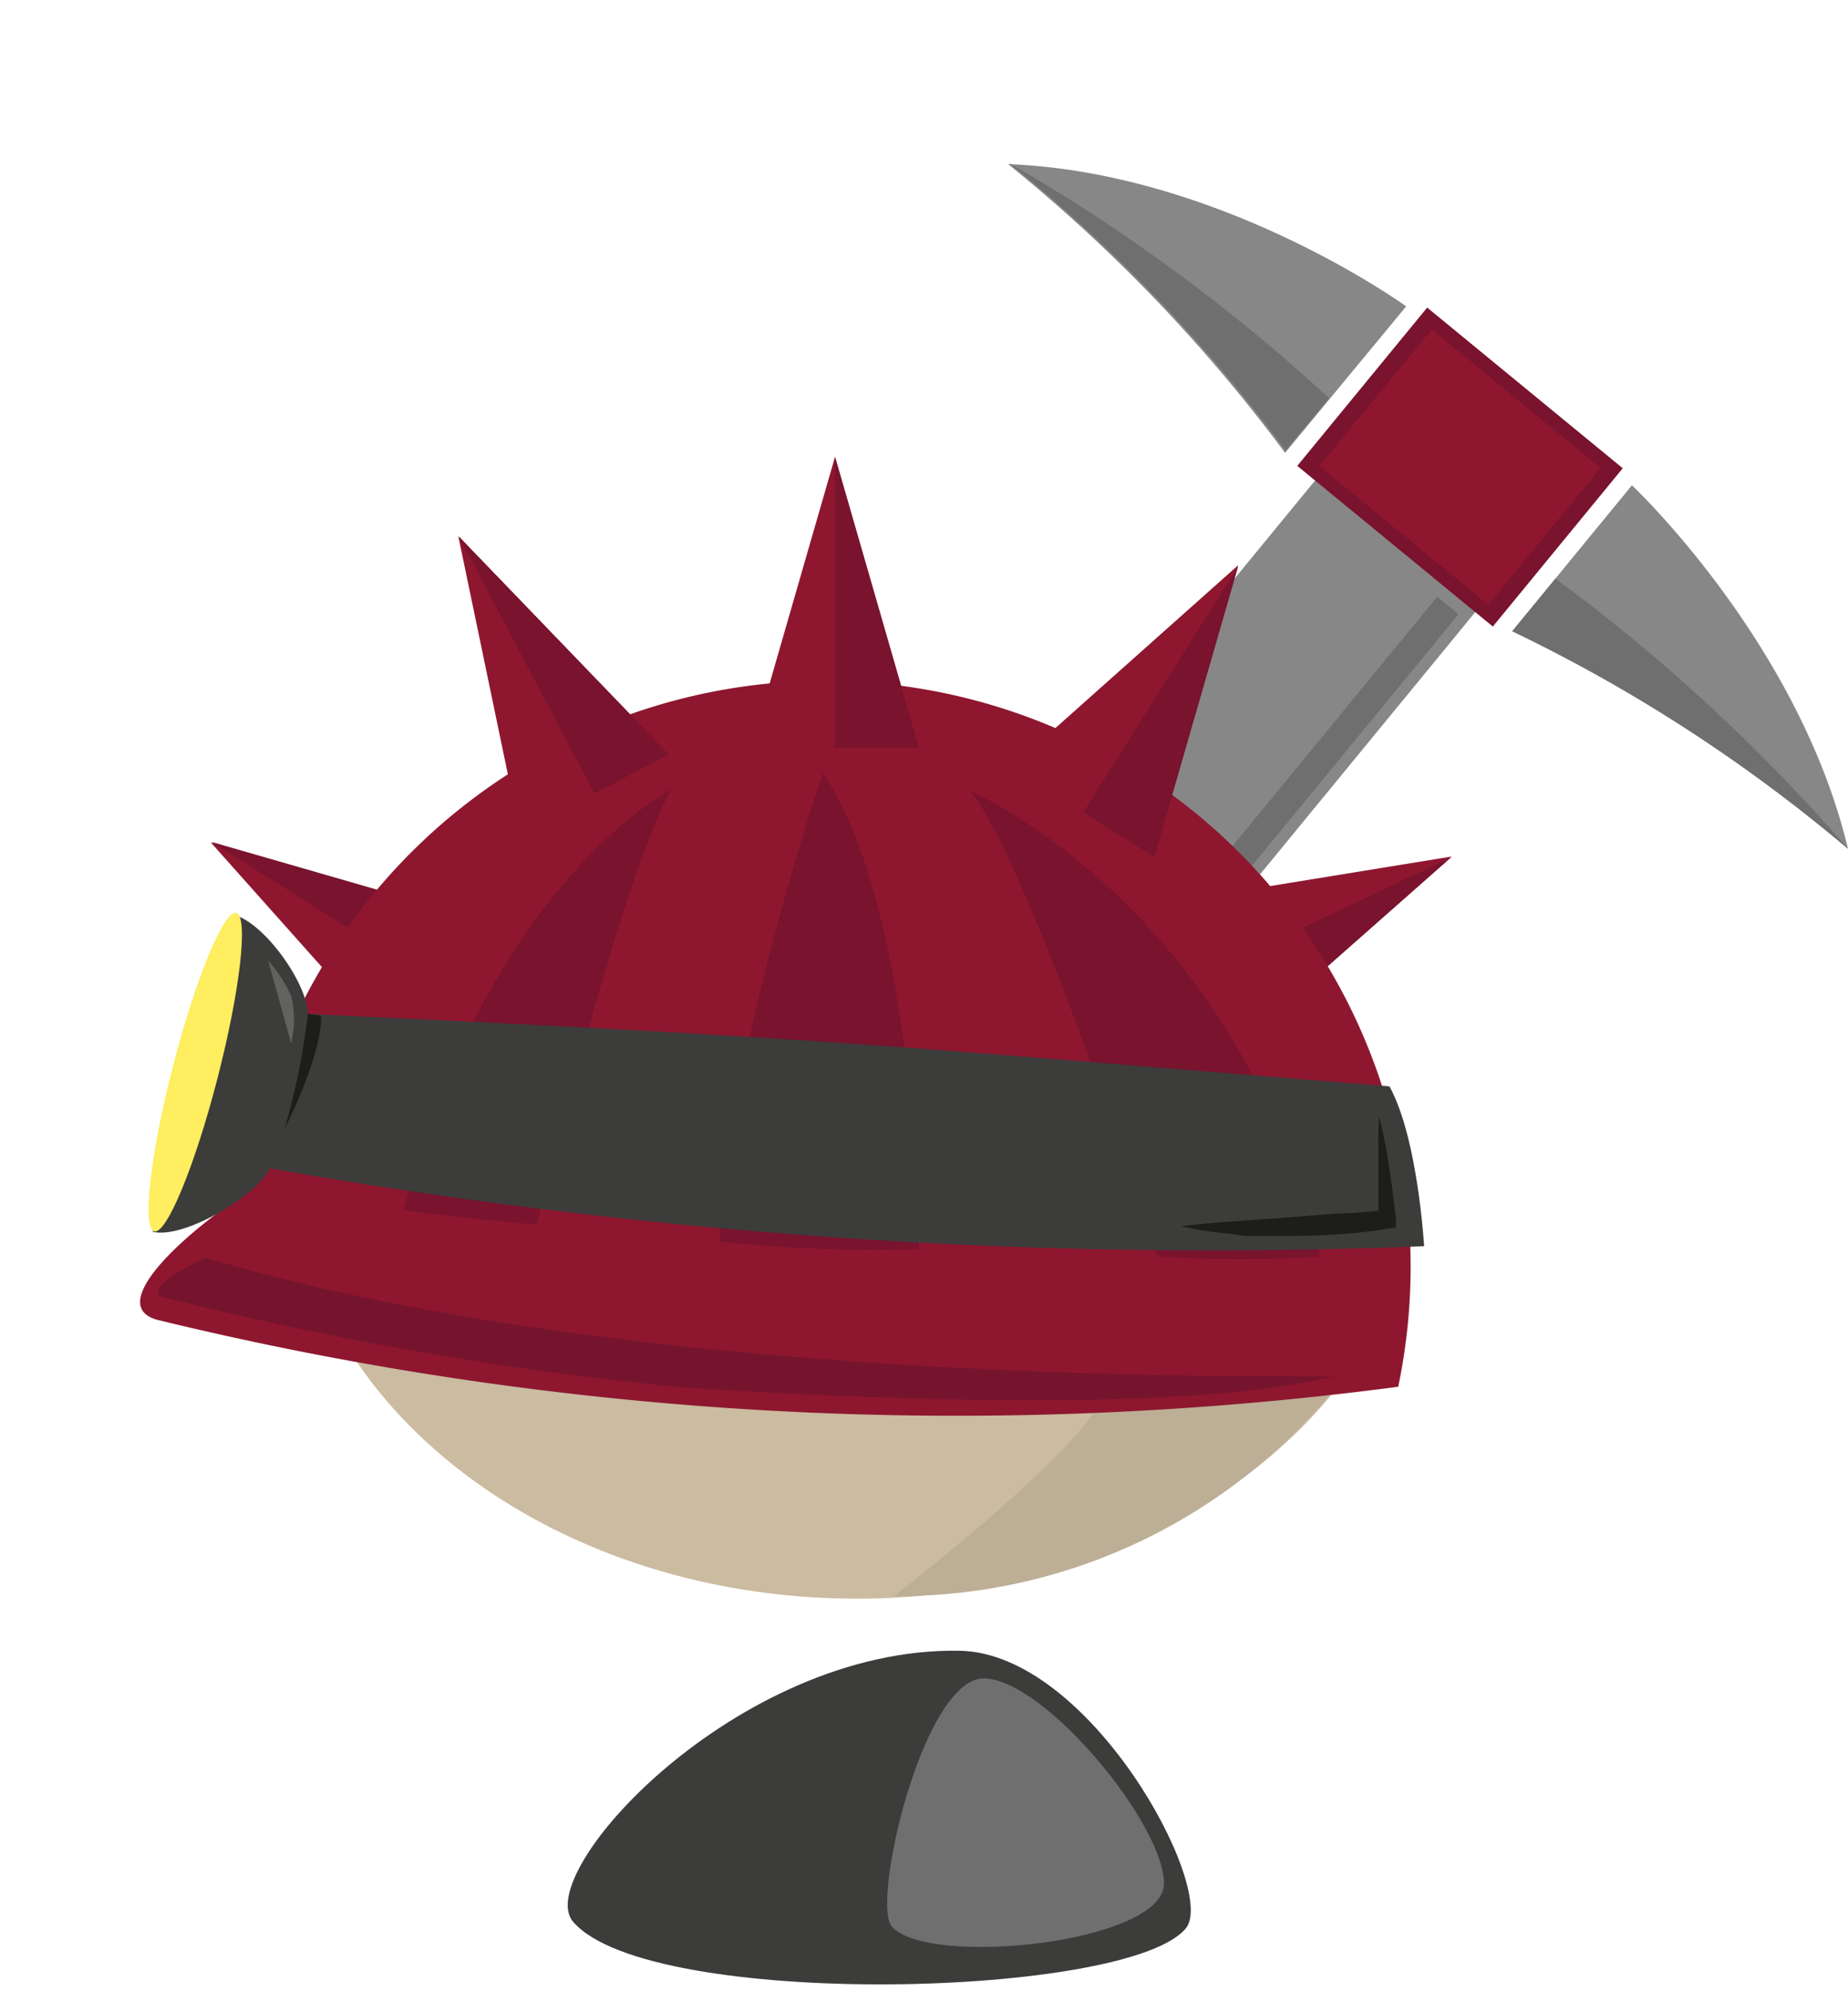<svg id="Ebene_1" data-name="Ebene 1" xmlns="http://www.w3.org/2000/svg" viewBox="0 0 65 70"><defs><style>.cls-1{fill:#3c3c3b;}.cls-2{fill:#706f6f;}.cls-3{fill:#878787;}.cls-4{fill:#79132e;}.cls-5{fill:#8e172f;}.cls-6{fill:#cbbba0;}.cls-7{fill:#bcaf95;}.cls-8{fill:#77142d;}.cls-9{fill:#1d1d1b;}.cls-10{fill:#feee60;}.cls-11{fill:#626261;}</style></defs><path class="cls-1" d="M20.16,67.56c-1.47-1.7,5.76-9.66,13.58-9.53,4.59.07,9,8.27,8,9.72C39.86,70.25,22.83,70.67,20.16,67.56Z"/><path class="cls-2" d="M34.58,59c2.15,0,6.39,5.16,6.36,7.23s-8.25,2.94-9.56,1.51C30.62,67,32.43,59.08,34.58,59Z"/><rect class="cls-3" x="41.57" y="17.18" width="7.29" height="13.45" transform="translate(64.99 71.07) rotate(-140.61)"/><rect class="cls-4" x="46.91" y="12.83" width="8.9" height="7.2" transform="translate(80.62 61.71) rotate(-140.61)"/><path class="cls-3" d="M57.4,17.06s5.86,5.5,7.6,12.78a55.35,55.35,0,0,0-11.81-7.65Z"/><rect class="cls-5" x="47.52" y="13.32" width="7.68" height="6.22" transform="translate(80.62 61.71) rotate(-140.61)"/><path class="cls-2" d="M65,29.84a63.45,63.45,0,0,0-10.29-9.5l-1.52,1.85A55.35,55.35,0,0,1,65,29.84Z"/><path class="cls-3" d="M49.46,10.77s-6.5-4.71-14-5a55.72,55.72,0,0,1,9.74,10.15Z"/><path class="cls-2" d="M35.48,5.72A63.17,63.17,0,0,1,46.75,14l-1.53,1.83A55.72,55.72,0,0,0,35.48,5.72Z"/><rect class="cls-2" x="46.18" y="19.77" width="0.97" height="13.45" transform="translate(65.91 76.57) rotate(-140.61)"/><polygon class="cls-5" points="7.41 29.61 14.49 37.55 17.64 32.56 7.41 29.61"/><polyline class="cls-4" points="16.1 35.05 17.68 32.55 7.45 29.6"/><polygon class="cls-5" points="51.06 30.11 40.55 31.82 43.08 37.15 51.06 30.11"/><polyline class="cls-4" points="41.8 34.52 43.06 37.18 51.04 30.14"/><path class="cls-6" d="M11.47,36.7c-.85,1.76-1.32,1.62-1.32,3.62,0,8.77,8.93,15.88,20,15.88,9.64,0,17.68-5.44,19.54-12.68Z"/><path class="cls-7" d="M49,45.76A19.82,19.82,0,0,1,31.45,56.11s6.89-5.33,7.33-7.07S40,43.2,41.23,42.09,49.8,44.25,49,45.76Z"/><path class="cls-5" d="M27.36,24A20.61,20.61,0,0,0,8.58,42c-1.94,1.24-5,3.92-3,4.41a118.85,118.85,0,0,0,43.6,2.34A20.6,20.6,0,0,0,27.36,24Z"/><path class="cls-4" d="M23.62,27.75S17.21,31,14.19,42.55c2.16.29,4.69.5,4.69.5S21.9,30.68,23.62,27.75Z"/><path class="cls-4" d="M34.11,27.8s9.36,4,12.32,16.37a43.48,43.48,0,0,1-5.72,0S36.27,30.42,34.11,27.8Z"/><path class="cls-4" d="M28.94,27.18s-3.38,9.89-3.62,16.47a53.4,53.4,0,0,0,7,.27S32.27,32.07,28.94,27.18Z"/><path class="cls-8" d="M7.24,44.21s-2.22,1-1.57,1.38A125.26,125.26,0,0,0,24,48.78c17.46,1.1,21.61-.15,22.92-.39C43.77,48.36,22.1,48.65,7.24,44.21Z"/><path class="cls-1" d="M10.07,35.61c20,.92,21.94,1.23,38.8,2.58,1,1.8,1.22,5.62,1.22,5.62A191.52,191.52,0,0,1,9.08,41"/><path class="cls-9" d="M48.51,39.26c.08.29.14.59.2.89s.11.6.15.9c.1.6.17,1.2.24,1.8l0,.3-.32.05c-.61.1-1.21.16-1.82.2s-1.21.05-1.81.05l-.91,0c-.3,0-.6,0-.9-.07a14,14,0,0,1-1.8-.27c.61-.08,1.2-.13,1.8-.17l1.79-.13L47,42.66c.59,0,1.19-.07,1.77-.12l-.29.35c0-.6,0-1.2,0-1.81,0-.3,0-.61,0-.91S48.48,39.56,48.51,39.26Z"/><path class="cls-1" d="M8.25,32.17c1.11.29,2.81,2.72,2.55,3.73l-1.24,5c-.26,1-3.08,2.69-4.19,2.4"/><ellipse class="cls-10" cx="6.8" cy="37.75" rx="5.77" ry="0.81" transform="matrix(0.25, -0.97, 0.97, 0.25, -31.45, 34.85)"/><path class="cls-9" d="M10.83,35.64A24.08,24.08,0,0,1,10,39.71c1.44-2.92,1.29-4,1.29-4Z"/><path class="cls-11" d="M9.43,33.76A5.43,5.43,0,0,1,10.24,35a3.54,3.54,0,0,1,0,1.68Z"/><polygon class="cls-5" points="29.37 16.06 26.42 26.28 32.32 26.28 29.37 16.06"/><polygon class="cls-5" points="43.55 19.87 35.6 26.95 40.6 30.1 43.55 19.87"/><polygon class="cls-5" points="16.12 18.85 18.29 29.27 23.51 26.51 16.12 18.85"/><polyline class="cls-4" points="20.91 27.9 23.52 26.52 16.14 18.86"/><polyline class="cls-4" points="38.1 28.56 40.6 30.13 43.55 19.91"/><polyline class="cls-4" points="29.37 26.28 32.32 26.28 29.37 16.06"/></svg>